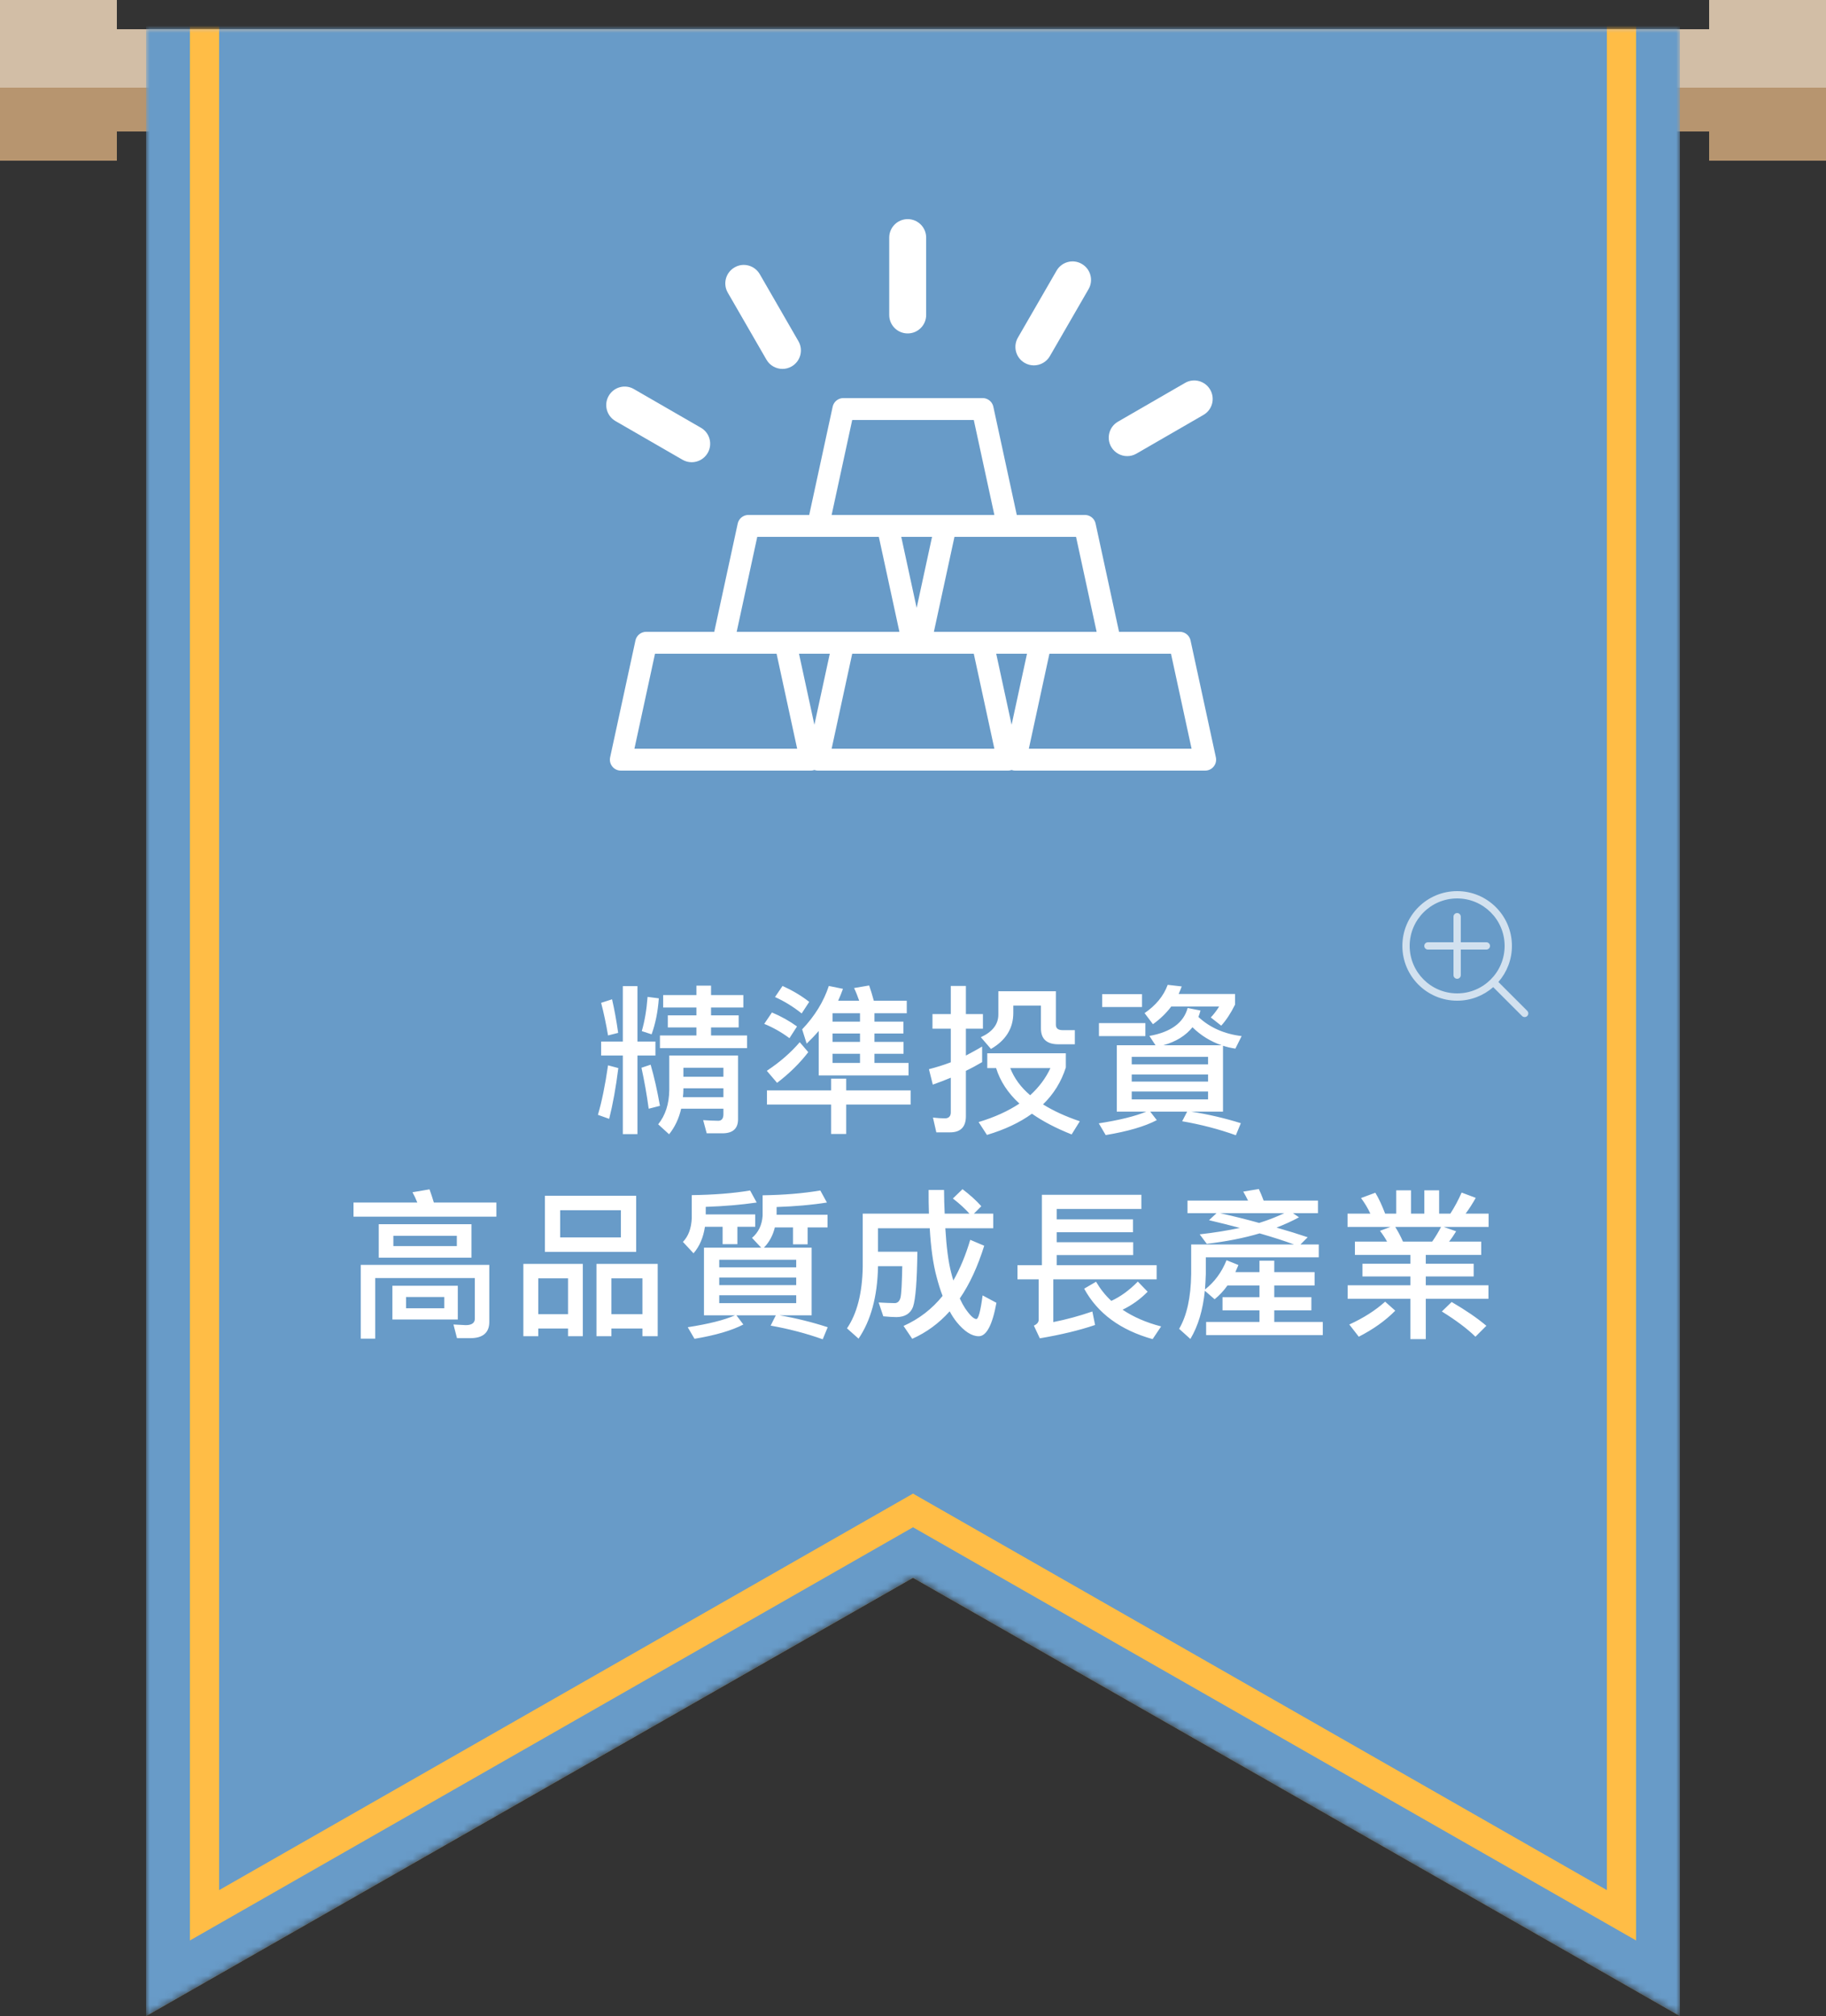 <?xml version="1.0" encoding="UTF-8"?>
<svg width="250px" height="276px" viewBox="0 0 250 276" version="1.1" xmlns="http://www.w3.org/2000/svg" xmlns:xlink="http://www.w3.org/1999/xlink">
    <rect x="0" y="0" width="250" height="276" fill="#333333" stroke="none"/>
    <!-- Generator: Sketch 49 (51002) - http://www.bohemiancoding.com/sketch -->
    <title>s2_f4</title>
    <desc>Created with Sketch.</desc>
    <defs>
        <polygon id="path-1" points="20 4 230 4 230 276 125 216 20 276"></polygon>
        <polygon id="path-3" points="20 -10 230 -10 230 276 125 216 20 276"></polygon>
    </defs>
    <g id="s2_f4" stroke="none" stroke-width="1" fill="none" fill-rule="evenodd">
        <g id="Group-35-Copy-4">
            <polygon id="Combined-Shape" fill="#D2BEA6" points="234 18 16 18 16 22 0 22 0 0 16 0 16 4 234 4 234 0 250 0 250 22 234 22"></polygon>
            <polygon id="Combined-Shape" fill="#B7956F" points="234 18 16 18 16 22 0 22 0 12 250 12 250 22 234 22"></polygon>
            <mask id="mask-2" fill="white">
                <use xlink:href="#path-1"></use>
            </mask>
            <g id="Combined-Shape"></g>
            <g id="Combined-Shape" mask="url(#mask-2)">
                <use fill="#689BC8" fill-rule="evenodd" xlink:href="#path-3"></use>
                <path stroke="#FFBD46" stroke-width="10" d="M25,-5 L25,267.384 L125,210.241 L225,267.384 L225,-5 L25,-5 Z"></path>
                <path stroke="#689BC8" stroke-width="6" d="M23,-7 L23,270.83 L125,212.545 L227,270.83 L227,-7 L23,-7 Z"></path>
            </g>
        </g>
        <g id="view" transform="translate(192, 122)" fill="#FFFFFF" opacity="0.7">
            <path d="M13.145,12.438 L17.096,16.389 C17.291,16.584 17.291,16.901 17.096,17.096 C16.901,17.291 16.584,17.291 16.389,17.096 L12.438,13.145 C11.119,14.3 9.391,15 7.5,15 C3.358,15 0,11.642 0,7.5 C0,3.358 3.358,0 7.5,0 C11.642,0 15,3.358 15,7.5 C15,9.391 14.3,11.119 13.145,12.438 Z M7,7 L7,3.5 C7,3.224 7.224,3 7.5,3 C7.776,3 8,3.224 8,3.5 L8,7 L11.5,7 C11.776,7 12,7.224 12,7.5 C12,7.776 11.776,8 11.5,8 L8,8 L8,11.5 C8,11.776 7.776,12 7.5,12 C7.224,12 7,11.776 7,11.5 L7,8 L3.5,8 C3.224,8 3,7.776 3,7.5 C3,7.224 3.224,7 3.5,7 L7,7 Z M7.5,14 C11.09,14 14,11.09 14,7.5 C14,3.91 11.09,1 7.5,1 C3.91,1 1,3.91 1,7.5 C1,11.09 3.91,14 7.5,14 Z" id="Combined-Shape"></path>
        </g>
        <path d="M82.302,142.594 L85.272,142.594 L85.272,135.004 L87.274,135.004 L87.274,142.594 L89.738,142.594 L89.738,144.508 L87.274,144.508 L87.274,155.266 L85.272,155.266 L85.272,144.508 L82.302,144.508 L82.302,142.594 Z M93.566,148.996 L93.566,149.106 C93.566,149.48 93.544,149.854 93.5,150.206 L99.044,150.206 L99.044,148.996 L93.566,148.996 Z M99.044,147.412 L99.044,146.18 L93.566,146.18 L93.566,147.412 L99.044,147.412 Z M93.258,151.79 C92.95,153.132 92.4,154.298 91.608,155.288 L90.112,153.924 C91.102,152.692 91.608,151.13 91.63,149.238 L91.63,144.508 L101.046,144.508 L101.046,153.242 C101.046,154.518 100.32,155.156 98.912,155.156 L96.756,155.156 L96.272,153.352 C96.998,153.396 97.68,153.44 98.34,153.44 C98.802,153.44 99.044,153.132 99.044,152.538 L99.044,151.79 L93.258,151.79 Z M83.248,145.85 L84.656,146.224 C84.326,148.864 83.908,151.174 83.402,153.176 L81.862,152.626 C82.39,150.844 82.852,148.578 83.248,145.85 Z M89.078,145.762 C89.562,147.412 89.98,149.282 90.354,151.394 L88.814,151.79 C88.55,149.854 88.22,147.984 87.824,146.18 L89.078,145.762 Z M83.798,136.808 C84.106,138.15 84.392,139.69 84.634,141.406 L83.248,141.758 C82.984,140.218 82.676,138.722 82.302,137.292 L83.798,136.808 Z M88.66,136.478 L90.2,136.676 C90.068,138.524 89.738,140.152 89.21,141.604 L87.868,141.164 C88.264,139.8 88.528,138.238 88.66,136.478 Z M90.794,136.236 L95.348,136.236 L95.348,134.938 L97.35,134.938 L97.35,136.236 L101.772,136.236 L101.772,137.93 L97.35,137.93 L97.35,139.008 L101.134,139.008 L101.134,140.658 L97.35,140.658 L97.35,141.758 L102.278,141.758 L102.278,143.496 L90.354,143.496 L90.354,141.758 L95.348,141.758 L95.348,140.658 L91.432,140.658 L91.432,139.008 L95.348,139.008 L95.348,137.93 L90.794,137.93 L90.794,136.236 Z M105.006,149.282 L113.784,149.282 L113.784,147.676 L115.852,147.676 L115.852,149.282 L124.674,149.282 L124.674,151.218 L115.852,151.218 L115.852,155.244 L113.784,155.244 L113.784,151.218 L105.006,151.218 L105.006,149.282 Z M112.09,141.142 C111.584,141.736 111.034,142.308 110.44,142.88 L109.824,140.922 C111.562,139.096 112.772,137.116 113.476,134.982 L115.412,135.378 C115.214,135.928 114.994,136.478 114.752,137.006 L117.634,137.006 C117.414,136.39 117.194,135.796 116.93,135.268 L118.998,134.916 C119.218,135.532 119.416,136.214 119.636,137.006 L124.146,137.006 L124.146,138.722 L119.724,138.722 L119.724,139.866 L123.684,139.866 L123.684,141.494 L119.724,141.494 L119.724,142.638 L123.706,142.638 L123.706,144.266 L119.724,144.266 L119.724,145.52 L124.388,145.52 L124.388,147.236 L112.09,147.236 L112.09,141.142 Z M117.744,138.722 L113.982,138.722 L113.982,139.866 L117.744,139.866 L117.744,138.722 Z M117.744,141.494 L113.982,141.494 L113.982,142.638 L117.744,142.638 L117.744,141.494 Z M117.744,144.266 L113.982,144.266 L113.982,145.52 L117.744,145.52 L117.744,144.266 Z M107.14,134.982 C108.46,135.576 109.692,136.302 110.792,137.16 L109.758,138.744 C108.57,137.798 107.338,137.05 106.106,136.5 L107.14,134.982 Z M105.688,138.612 C106.942,139.14 108.086,139.778 109.12,140.526 L108.086,142.132 C106.964,141.296 105.82,140.658 104.632,140.174 L105.688,138.612 Z M109.494,142.682 L110.66,144.046 C109.516,145.542 108.086,146.95 106.392,148.248 L104.984,146.598 C106.788,145.41 108.284,144.09 109.494,142.682 Z M130.086,155.024 L128.194,155.024 L127.732,153 C128.304,153.066 128.854,153.11 129.36,153.11 C129.888,153.11 130.174,152.824 130.174,152.296 L130.174,147.544 C129.338,147.896 128.524,148.204 127.71,148.49 L127.182,146.378 C128.194,146.114 129.206,145.806 130.174,145.432 L130.174,140.834 L127.666,140.834 L127.666,138.832 L130.174,138.832 L130.174,134.982 L132.242,134.982 L132.242,138.832 L134.574,138.832 L134.574,140.834 L132.242,140.834 L132.242,144.508 C132.99,144.112 133.738,143.716 134.464,143.276 L134.464,145.41 C133.716,145.85 132.99,146.246 132.242,146.598 L132.242,152.824 C132.242,154.276 131.516,155.024 130.086,155.024 Z M135.168,144.2 L145.926,144.2 L145.926,146.136 C145.31,148.094 144.254,149.788 142.802,151.196 C144.21,152.076 145.882,152.846 147.84,153.506 L146.718,155.31 C144.562,154.452 142.758,153.506 141.284,152.472 C139.612,153.682 137.566,154.65 135.124,155.376 L133.98,153.616 C136.18,152.956 138.05,152.098 139.568,151.086 C137.984,149.634 136.928,148.006 136.378,146.224 L135.168,146.224 L135.168,144.2 Z M138.314,146.224 C138.842,147.588 139.744,148.842 141.042,149.942 C142.252,148.842 143.176,147.61 143.814,146.224 L138.314,146.224 Z M136.686,135.708 L144.562,135.708 L144.562,140.306 C144.562,140.79 144.87,141.032 145.486,141.032 L147.158,141.032 L147.158,142.968 L144.914,142.968 C143.308,142.968 142.516,142.242 142.516,140.79 L142.516,137.666 L138.732,137.666 L138.732,138.678 C138.732,140.79 137.698,142.44 135.674,143.606 L134.288,142 C135.872,141.274 136.686,140.24 136.686,138.898 L136.686,135.708 Z M160.358,137.798 C159.676,138.7 158.84,139.514 157.85,140.218 L156.706,138.7 C158.246,137.644 159.302,136.368 159.874,134.828 L161.788,135.048 C161.656,135.4 161.524,135.752 161.37,136.082 L169.092,136.082 L169.092,137.534 C168.52,138.7 167.882,139.668 167.2,140.416 L165.77,139.294 C166.188,138.854 166.562,138.37 166.914,137.798 L160.358,137.798 Z M150.898,136.104 L156.354,136.104 L156.354,137.864 L150.898,137.864 L150.898,136.104 Z M150.458,140.064 L156.816,140.064 L156.816,141.846 L150.458,141.846 L150.458,140.064 Z M162.602,137.996 L164.362,138.348 C164.274,138.656 164.186,138.942 164.076,139.228 C165.638,140.68 167.618,141.56 169.994,141.846 L169.136,143.562 C168.542,143.474 167.97,143.342 167.442,143.166 L167.442,152.186 L163.086,152.186 C165.44,152.56 167.706,153.088 169.884,153.77 L169.202,155.42 C166.87,154.584 164.406,153.946 161.854,153.506 L162.536,152.186 L157.476,152.186 L158.378,153.352 C156.75,154.21 154.418,154.892 151.382,155.398 L150.436,153.792 C153.252,153.352 155.408,152.824 156.948,152.186 L152.9,152.186 L152.9,143.1 L158.202,143.1 L157.366,141.824 C160.314,141.296 162.052,140.02 162.602,137.996 Z M159.258,143.1 L167.244,143.1 C165.726,142.572 164.406,141.758 163.262,140.636 C162.338,141.78 161.018,142.616 159.258,143.1 Z M165.396,150.514 L165.396,149.436 L154.946,149.436 L154.946,150.514 L165.396,150.514 Z M154.946,148.072 L165.396,148.072 L165.396,147.104 L154.946,147.104 L154.946,148.072 Z M154.946,145.718 L165.396,145.718 L165.396,144.684 L154.946,144.684 L154.946,145.718 Z M58.806,162.828 C59.004,163.378 59.202,163.972 59.4,164.632 L67.958,164.632 L67.958,166.568 L48.4,166.568 L48.4,164.632 L57.134,164.632 C56.936,164.126 56.716,163.664 56.474,163.224 L58.806,162.828 Z M64.394,183.2 L62.568,183.2 L62.084,181.33 L63.778,181.418 C64.592,181.418 65.01,181.11 65.01,180.538 L65.01,174.972 L51.37,174.972 L51.37,183.266 L49.39,183.266 L49.39,173.168 L66.99,173.168 L66.99,180.978 C66.99,182.452 66.11,183.2 64.394,183.2 Z M51.854,167.602 L64.548,167.602 L64.548,172.178 L51.854,172.178 L51.854,167.602 Z M62.546,170.594 L62.546,169.186 L53.856,169.186 L53.856,170.594 L62.546,170.594 Z M53.724,176.028 L62.678,176.028 L62.678,180.648 L53.724,180.648 L53.724,176.028 Z M60.83,179.108 L60.83,177.568 L55.594,177.568 L55.594,179.108 L60.83,179.108 Z M74.602,163.708 L87.098,163.708 L87.098,171.386 L74.602,171.386 L74.602,163.708 Z M85.008,169.406 L85.008,165.688 L76.692,165.688 L76.692,169.406 L85.008,169.406 Z M79.794,173.036 L79.794,182.936 L77.77,182.936 L77.77,181.88 L73.7,181.88 L73.7,182.936 L71.654,182.936 L71.654,173.036 L79.794,173.036 Z M73.7,179.922 L77.77,179.922 L77.77,175.016 L73.7,175.016 L73.7,179.922 Z M90.046,173.036 L90.046,182.936 L87.956,182.936 L87.956,181.88 L83.71,181.88 L83.71,182.936 L81.664,182.936 L81.664,173.036 L90.046,173.036 Z M83.71,179.922 L87.956,179.922 L87.956,175.016 L83.71,175.016 L83.71,179.922 Z M96.514,167.954 C96.294,169.406 95.788,170.616 94.952,171.584 L93.5,170.022 C94.248,169.252 94.644,168.174 94.71,166.788 L94.71,163.62 C97.702,163.576 100.364,163.378 102.696,162.982 L103.598,164.632 C101.508,164.94 99.176,165.138 96.624,165.226 L96.624,166.26 L103.4,166.26 L103.4,167.954 L100.958,167.954 L100.958,170.33 L98.934,170.33 L98.934,167.954 L96.514,167.954 Z M106.084,168.042 C105.82,169.142 105.314,170.066 104.588,170.814 L111.122,170.814 L111.122,180.076 L106.744,180.076 C109.032,180.472 111.232,181.022 113.322,181.704 L112.64,183.354 C110.352,182.54 107.976,181.924 105.512,181.484 L106.216,180.076 L100.826,180.076 L101.772,181.33 C100.21,182.144 97.988,182.804 95.084,183.288 L94.16,181.704 C96.976,181.264 99.132,180.736 100.628,180.076 L96.382,180.076 L96.382,170.814 L104.214,170.814 L102.96,169.472 C103.84,168.724 104.324,167.712 104.412,166.436 L104.412,163.642 C107.36,163.598 109.978,163.378 112.31,162.982 L113.212,164.632 C111.144,164.962 108.856,165.16 106.326,165.248 L106.326,166.304 L113.3,166.304 L113.3,168.042 L110.572,168.042 L110.572,170.352 L108.57,170.352 L108.57,168.042 L106.084,168.042 Z M109.01,178.404 L109.01,177.326 L98.472,177.326 L98.472,178.404 L109.01,178.404 Z M98.472,175.94 L109.01,175.94 L109.01,174.906 L98.472,174.906 L98.472,175.94 Z M98.472,173.498 L109.01,173.498 L109.01,172.464 L98.472,172.464 L98.472,173.498 Z M131.78,162.806 C132.792,163.576 133.65,164.346 134.354,165.138 L133.342,166.15 L135.982,166.15 L135.982,168.152 L129.426,168.152 C129.58,170.748 129.844,172.772 130.218,174.202 C130.306,174.576 130.416,174.95 130.526,175.302 C131.45,173.674 132.22,171.826 132.836,169.736 L134.75,170.55 C133.87,173.366 132.77,175.786 131.406,177.766 C131.648,178.294 131.89,178.734 132.132,179.108 C132.792,180.076 133.32,180.582 133.672,180.582 C133.958,180.582 134.244,179.504 134.53,177.348 L136.422,178.36 C135.872,181.396 135.058,182.936 134.002,182.936 C133.034,182.936 132.022,182.276 130.966,180.978 C130.614,180.538 130.306,180.054 130.02,179.526 C128.546,181.176 126.83,182.43 124.894,183.288 L123.706,181.528 C125.818,180.582 127.6,179.218 129.052,177.414 C128.744,176.622 128.48,175.764 128.238,174.84 C127.754,173.058 127.446,170.836 127.292,168.152 L120.208,168.152 L120.208,171.364 L125.598,171.364 C125.554,175.346 125.356,177.854 125.004,178.91 C124.652,179.834 123.904,180.296 122.76,180.318 C122.232,180.318 121.616,180.274 120.934,180.208 L120.296,178.316 C121.176,178.36 121.902,178.404 122.518,178.404 C122.914,178.382 123.156,178.14 123.288,177.656 C123.42,177.084 123.486,175.632 123.53,173.344 L120.208,173.344 L120.208,173.476 C120.12,177.546 119.218,180.802 117.546,183.266 L115.962,181.858 C117.326,179.856 118.052,177.062 118.118,173.476 L118.118,166.15 L127.182,166.15 C127.138,165.116 127.138,164.038 127.138,162.916 L129.25,162.916 C129.25,164.06 129.294,165.138 129.338,166.15 L132.726,166.15 C132.132,165.49 131.384,164.786 130.46,164.082 L131.78,162.806 Z M144.672,168.702 L144.672,170.066 L155.144,170.066 L155.144,171.826 L144.672,171.826 L144.672,173.212 L158.356,173.212 L158.356,175.148 L144.21,175.148 L144.21,181 C145.992,180.648 147.774,180.164 149.556,179.548 L149.93,181.396 C147.73,182.144 145.222,182.738 142.362,183.222 L141.548,181.484 C141.988,181.286 142.208,181.022 142.208,180.67 L142.208,175.148 L139.304,175.148 L139.304,173.212 L142.648,173.212 L142.648,163.576 L156.266,163.576 L156.266,165.512 L144.672,165.512 L144.672,166.942 L155.122,166.942 L155.122,168.702 L144.672,168.702 Z M150.062,175.478 C150.634,176.446 151.316,177.326 152.152,178.096 C153.406,177.524 154.616,176.644 155.782,175.456 L157.124,176.842 C156.112,177.876 154.968,178.69 153.692,179.306 C155.166,180.296 156.926,181.066 158.972,181.594 L157.806,183.332 C153.406,182.1 150.282,179.812 148.434,176.424 L150.062,175.478 Z M166.562,166.084 L162.58,166.084 L162.58,164.368 L170.874,164.368 C170.654,163.928 170.434,163.51 170.214,163.136 L172.348,162.784 C172.568,163.246 172.788,163.774 173.008,164.368 L180.444,164.368 L180.444,166.084 L177.012,166.084 L177.848,166.656 C176.88,167.184 175.846,167.646 174.768,168.064 C176.308,168.504 177.738,168.944 179.036,169.384 L178.046,170.374 L180.554,170.374 L180.554,172.134 L165.088,172.134 L165.088,174.422 C165.066,175.148 165.022,175.852 164.978,176.534 C166.276,175.522 167.266,174.18 167.926,172.53 L169.554,173.19 L169.136,174.158 L172.436,174.158 L172.436,172.596 L174.46,172.596 L174.46,174.158 L179.982,174.158 L179.982,175.984 L174.46,175.984 L174.46,177.59 L179.542,177.59 L179.542,179.394 L174.46,179.394 L174.46,180.978 L181.104,180.978 L181.104,182.782 L165.132,182.782 L165.132,180.978 L172.436,180.978 L172.436,179.394 L167.376,179.394 L167.376,177.59 L172.436,177.59 L172.436,175.984 L168.058,175.984 C167.53,176.732 166.936,177.348 166.298,177.876 L164.956,176.71 C164.692,179.35 164.032,181.55 162.976,183.31 L161.436,181.924 C162.492,180.12 163.042,177.634 163.086,174.422 L163.086,170.374 L177.166,170.374 C175.802,169.868 174.218,169.362 172.458,168.856 C170.236,169.516 167.816,169.978 165.22,170.286 L164.252,168.988 C166.232,168.768 168.08,168.46 169.752,168.108 C168.432,167.756 167.024,167.404 165.528,167.052 L166.562,166.084 Z M175.846,166.084 L167.024,166.084 C168.96,166.524 170.742,166.964 172.392,167.426 C173.668,167.03 174.834,166.568 175.846,166.084 Z M191.158,162.96 L193.182,162.96 L193.182,166.15 L195.008,166.15 L195.008,162.96 L197.032,162.96 L197.032,166.15 L198.572,166.15 C199.166,165.226 199.672,164.28 200.112,163.268 L202.048,163.994 C201.586,164.808 201.124,165.534 200.662,166.15 L203.808,166.15 L203.808,167.976 L197.67,167.976 L199.364,168.57 C199.056,169.076 198.748,169.538 198.396,169.978 L202.796,169.978 L202.796,171.804 L195.206,171.804 L195.206,173.014 L201.762,173.014 L201.762,174.752 L195.206,174.752 L195.206,175.962 L203.786,175.962 L203.786,177.81 L195.206,177.81 L195.206,183.332 L193.094,183.332 L193.094,177.81 L184.514,177.81 L184.514,175.962 L193.094,175.962 L193.094,174.752 L186.538,174.752 L186.538,173.014 L193.094,173.014 L193.094,171.804 L185.504,171.804 L185.504,169.978 L189.904,169.978 C189.618,169.45 189.288,168.966 188.936,168.504 L190.366,167.976 L184.492,167.976 L184.492,166.15 L187.616,166.15 C187.264,165.38 186.824,164.676 186.34,164.016 L188.298,163.29 C188.782,164.082 189.222,165.05 189.64,166.15 L191.158,166.15 L191.158,162.96 Z M197.296,167.976 L191.026,167.976 C191.4,168.57 191.752,169.23 192.082,169.978 L196.086,169.978 C196.548,169.318 196.944,168.658 197.296,167.976 Z M198.748,178.25 C200.64,179.35 202.224,180.428 203.5,181.506 L202.004,183.002 C200.904,181.924 199.386,180.78 197.406,179.548 L198.748,178.25 Z M189.64,178.206 L191.026,179.438 C189.684,180.802 188.012,181.99 186.032,183.002 L184.734,181.33 C186.67,180.45 188.32,179.394 189.64,178.206 Z" id="精準投資-高品質成長產業" fill="#FFFFFF"></path>
        <g id="Group-20" transform="translate(83, 30)">
            <path d="M41.273,15.649 C39.875,15.649 38.744,14.519 38.745,13.121 L38.745,2.528 C38.745,1.131 39.876,0 41.273,0 C42.671,0 43.802,1.131 43.802,2.528 L43.802,13.121 C43.802,14.519 42.671,15.649 41.273,15.649 Z M61.656,7.056 C62.355,5.847 63.903,5.422 65.11,6.133 C66.32,6.829 66.735,8.375 66.036,9.585 L60.74,18.756 C60.271,19.566 59.422,20.02 58.547,20.02 C58.118,20.02 57.683,19.911 57.285,19.68 C56.076,18.983 55.661,17.437 56.36,16.227 L61.656,7.056 Z M79.237,22.429 C80.44,21.719 81.993,22.144 82.691,23.353 C83.39,24.564 82.975,26.11 81.765,26.806 L72.592,32.105 C72.195,32.336 71.76,32.445 71.331,32.445 C70.457,32.445 69.607,31.99 69.138,31.181 C68.44,29.97 68.855,28.425 70.064,27.729 L79.237,22.429 Z M21.935,19.24 L16.641,10.065 C15.942,8.855 16.357,7.309 17.567,6.613 C18.766,5.902 20.319,6.327 21.021,7.536 L26.314,16.712 C27.013,17.922 26.598,19.468 25.389,20.164 C24.991,20.396 24.556,20.505 24.127,20.505 C23.253,20.505 22.403,20.049 21.935,19.24 Z M10.438,32.939 L1.265,27.644 C0.056,26.947 -0.359,25.402 0.339,24.192 C1.035,22.982 2.584,22.558 3.793,23.269 L12.966,28.563 C14.176,29.26 14.591,30.805 13.892,32.015 C13.423,32.825 12.574,33.28 11.7,33.28 C11.27,33.28 10.835,33.171 10.438,32.939 Z" id="Combined-Shape" fill="#FFFFFF" fill-rule="nonzero"></path>
            <g id="Group-19" transform="translate(2, 26)" stroke="#FFFFFF" stroke-linecap="round" stroke-linejoin="round" stroke-width="3">
                <polygon id="Rectangle-21" points="30.467 0 49.533 0 53 16 27 16"></polygon>
                <polygon id="Rectangle-21-Copy-4" points="30.467 32 49.533 32 53 48 27 48"></polygon>
                <polygon id="Rectangle-21-Copy-3" points="3.467 32 22.533 32 26 48 0 48"></polygon>
                <polygon id="Rectangle-21-Copy-5" points="57.467 32 76.533 32 80 48 54 48"></polygon>
                <polygon id="Rectangle-21-Copy" points="17.467 16 36.533 16 40 32 14 32"></polygon>
                <polygon id="Rectangle-21-Copy-2" points="44.467 16 63.533 16 67 32 41 32"></polygon>
            </g>
        </g>
    </g>
</svg>